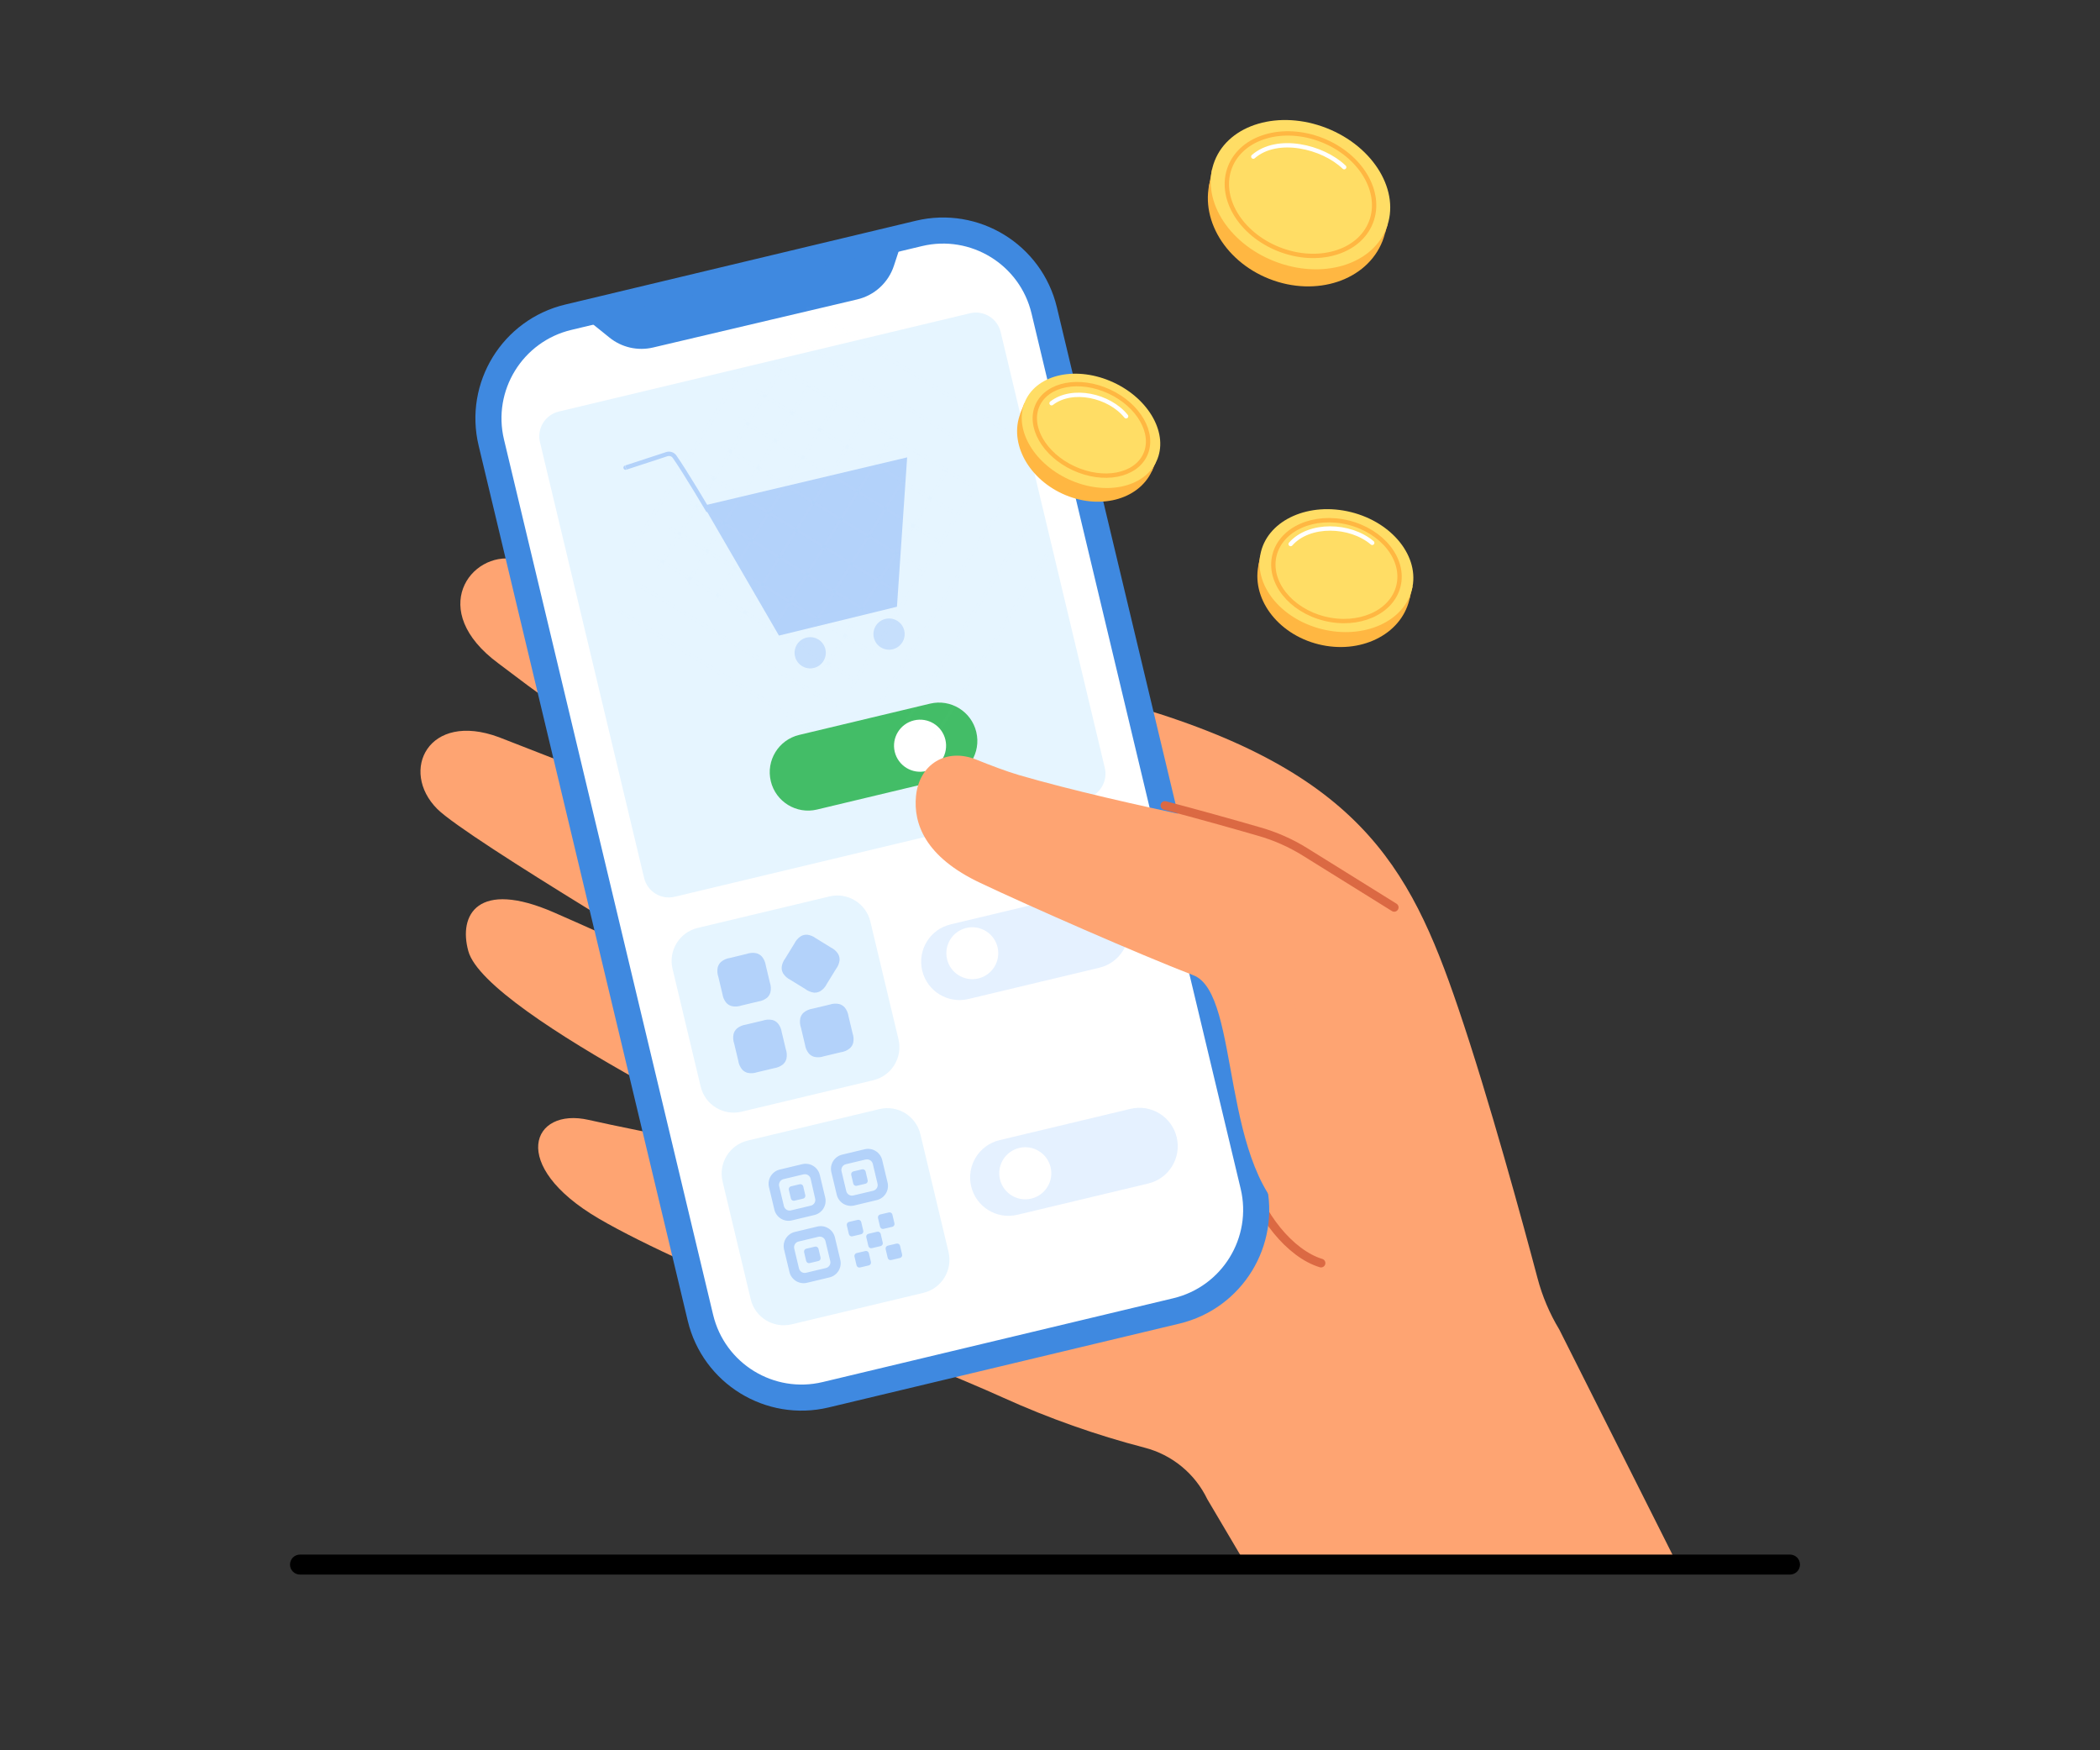 <svg width="210" height="175" viewBox="0 0 210 175" fill="none" xmlns="http://www.w3.org/2000/svg">
<rect x="0" y="0" width="210" height="175" fill="#333333" stroke="none"/>
<path d="M167.511 155.967L155.927 132.929C154.963 131.333 154.231 129.607 153.754 127.805C152.311 122.367 148.907 109.844 145.804 100.729C140.944 86.45 135.754 76.761 111.712 70.111C87.671 63.46 59.765 57.471 51.454 55.91C47.107 55.093 42.617 61.009 49.859 66.342C52.967 68.633 59.269 73.932 67.432 76.166C92.339 82.986 83.463 86.88 83.463 86.88C83.463 86.88 51.762 74.405 49.898 73.71C42.817 71.08 39.931 77.083 43.725 80.882C46.725 83.881 71.44 98.499 71.44 98.499C71.44 98.499 61.625 93.944 55.388 91.227C47.781 87.915 45.825 91.462 46.833 95.096C48.602 101.563 79.647 116.142 79.647 116.142C79.647 116.142 63.229 112.978 58.874 111.974C53.171 110.67 50.789 116.512 59.865 121.832C68.941 127.153 92.235 136.076 100.311 139.741C104.877 141.81 109.612 143.484 114.464 144.744C115.821 145.095 117.085 145.738 118.167 146.629C119.25 147.519 120.125 148.635 120.732 149.899L124.209 155.78L167.511 155.967Z" fill="#FEA472"/>
<path d="M124.848 117.429C125.852 121.441 129.025 125.366 132.103 126.288" stroke="#DB6943" stroke-width="0.869" stroke-miterlimit="10" stroke-linecap="round"/>
<path d="M91.891 23.338L56.827 31.718C51.242 33.052 47.796 38.662 49.131 44.247L70.043 131.755C71.378 137.34 76.987 140.786 82.572 139.451L117.637 131.072C123.222 129.737 126.668 124.128 125.333 118.543L104.421 31.034C103.086 25.449 97.476 22.004 91.891 23.338Z" fill="white" stroke="#3F89E0" stroke-width="2.608" stroke-linecap="round" stroke-linejoin="round"/>
<path d="M92.369 25.897L57.558 34.215C53.395 35.21 50.827 39.392 51.821 43.555L72.756 131.156C73.751 135.319 77.932 137.888 82.095 136.893L116.906 128.574C121.069 127.579 123.637 123.398 122.643 119.235L101.708 31.633C100.713 27.47 96.532 24.902 92.369 25.897Z" fill="white"/>
<path d="M93.264 80.556C93.377 80.309 93.569 80.107 93.811 79.983C94.052 79.859 94.328 79.821 94.594 79.874C94.859 79.939 95.096 80.085 95.272 80.291C95.45 80.498 95.557 80.755 95.581 81.025C95.742 83.203 92.443 82.551 93.264 80.556Z" stroke="#252833" stroke-width="0.869" stroke-miterlimit="10" stroke-linecap="round"/>
<path d="M97.004 31.321L55.881 41.148C54.515 41.475 53.672 42.847 53.999 44.213L64.41 87.779C64.736 89.145 66.108 89.987 67.474 89.661L108.597 79.834C109.962 79.507 110.805 78.135 110.479 76.77L100.068 33.203C99.742 31.837 98.37 30.995 97.004 31.321Z" fill="#E6F5FF"/>
<path d="M93.009 70.352L79.916 73.48C77.857 73.972 76.586 76.041 77.079 78.1L77.079 78.105C77.572 80.164 79.64 81.434 81.699 80.942L94.793 77.813C96.852 77.321 98.122 75.253 97.63 73.193L97.629 73.189C97.137 71.13 95.069 69.859 93.009 70.352Z" fill="#43BD67"/>
<path d="M92.611 77.092C94.01 76.757 94.872 75.353 94.538 73.954C94.204 72.555 92.799 71.693 91.4 72.027C90.002 72.361 89.139 73.766 89.473 75.165C89.808 76.563 91.212 77.426 92.611 77.092Z" fill="white"/>
<path d="M87.948 110.89L74.771 114.039C72.947 114.475 71.822 116.307 72.258 118.13L75.07 129.9C75.506 131.723 77.338 132.848 79.161 132.413L92.339 129.264C94.162 128.828 95.287 126.996 94.852 125.173L92.039 113.403C91.603 111.579 89.772 110.454 87.948 110.89Z" fill="#E6F5FF"/>
<path d="M82.944 89.629L69.767 92.778C67.943 93.214 66.818 95.046 67.254 96.869L70.067 108.639C70.502 110.462 72.334 111.587 74.157 111.152L87.335 108.003C89.159 107.567 90.284 105.735 89.848 103.912L87.035 92.142C86.599 90.319 84.768 89.194 82.944 89.629Z" fill="#E6F5FF"/>
<path d="M112.637 115.67C114.032 115.339 114.895 113.941 114.564 112.546C114.233 111.151 112.834 110.288 111.44 110.619C110.045 110.95 109.182 112.349 109.513 113.744C109.844 115.138 111.242 116.001 112.637 115.67Z" fill="white"/>
<path d="M108.152 89.295L95.059 92.424C92.999 92.916 91.729 94.984 92.221 97.043L92.222 97.048C92.714 99.107 94.783 100.378 96.842 99.885L109.935 96.757C111.994 96.265 113.265 94.196 112.773 92.137L112.772 92.133C112.279 90.073 110.211 88.803 108.152 89.295Z" fill="#ADD3FF" fill-opacity="0.32"/>
<path d="M97.83 97.831C99.225 97.501 100.087 96.102 99.757 94.707C99.426 93.312 98.027 92.45 96.632 92.781C95.237 93.111 94.375 94.51 94.705 95.905C95.036 97.3 96.435 98.162 97.83 97.831Z" fill="white"/>
<path d="M129.338 83.668C129.338 83.668 112.329 80.534 101.889 77.492C100.711 77.148 99.098 76.54 97.629 75.948C94.647 74.749 91.917 76.383 91.6 79.591C91.331 82.343 92.504 85.676 98.042 88.284C102.901 90.584 113.825 95.383 119.341 97.512C124.179 99.377 121.831 117.307 129.773 122.471" fill="#FEA472"/>
<path d="M116.489 80.534C119.654 81.365 123.474 82.434 125.908 83.142C127.526 83.601 129.071 84.284 130.499 85.172L139.422 90.723" stroke="#DB6943" stroke-width="0.869" stroke-miterlimit="10" stroke-linecap="round"/>
<path d="M58.699 31.942L60.955 33.759C61.557 34.243 62.261 34.584 63.014 34.755C63.768 34.926 64.55 34.923 65.302 34.746L85.731 29.934C86.576 29.735 87.356 29.322 87.996 28.735C88.636 28.148 89.115 27.407 89.387 26.583L89.969 24.814L58.699 31.942Z" fill="#3F89E0"/>
<path d="M62.56 46.756C62.49 46.782 65.481 45.8 66.68 45.408C66.82 45.361 66.972 45.361 67.112 45.407C67.253 45.453 67.374 45.544 67.459 45.665C68.502 47.143 70.84 51.098 70.84 51.098" stroke="#B3D2FA" stroke-width="0.435" stroke-miterlimit="10"/>
<g opacity="0.63">
<path d="M81.38 66.785C82.218 66.587 82.737 65.746 82.538 64.907C82.34 64.069 81.499 63.55 80.66 63.748C79.821 63.947 79.303 64.788 79.501 65.627C79.7 66.465 80.541 66.984 81.38 66.785Z" fill="#B3D2FA"/>
<path d="M89.264 64.918C90.103 64.719 90.622 63.878 90.423 63.039C90.224 62.201 89.383 61.682 88.545 61.881C87.706 62.08 87.188 62.92 87.386 63.759C87.585 64.598 88.426 65.117 89.264 64.918Z" fill="#B3D2FA"/>
</g>
<path d="M89.696 60.665L77.895 63.547L70.353 50.555L90.714 45.73L89.696 60.665Z" fill="#B3D2FA"/>
<g opacity="0.1">
<path opacity="0.1" d="M75.356 35.22L63.064 55.154" stroke="#B3D2FA" stroke-width="0.326" stroke-miterlimit="10"/>
<path opacity="0.1" d="M78.112 36.919L65.82 56.853" stroke="#B3D2FA" stroke-width="0.326" stroke-miterlimit="10"/>
<path opacity="0.1" d="M80.873 38.619L68.576 58.553" stroke="#B3D2FA" stroke-width="0.326" stroke-miterlimit="10"/>
<path opacity="0.1" d="M83.628 40.323L71.332 60.252" stroke="#B3D2FA" stroke-width="0.326" stroke-miterlimit="10"/>
<path opacity="0.1" d="M86.384 42.022L74.092 61.956" stroke="#B3D2FA" stroke-width="0.326" stroke-miterlimit="10"/>
<path opacity="0.1" d="M89.14 43.722L76.847 63.656" stroke="#B3D2FA" stroke-width="0.326" stroke-miterlimit="10"/>
<path opacity="0.1" d="M91.896 45.422L79.603 65.356" stroke="#B3D2FA" stroke-width="0.326" stroke-miterlimit="10"/>
<path opacity="0.1" d="M94.656 47.121L82.359 67.055" stroke="#B3D2FA" stroke-width="0.326" stroke-miterlimit="10"/>
<path opacity="0.1" d="M97.412 48.825L85.115 68.755" stroke="#B3D2FA" stroke-width="0.326" stroke-miterlimit="10"/>
<path opacity="0.1" d="M100.167 50.525L87.875 70.454" stroke="#B3D2FA" stroke-width="0.326" stroke-miterlimit="10"/>
<path opacity="0.1" d="M102.923 52.224L90.631 72.158" stroke="#B3D2FA" stroke-width="0.326" stroke-miterlimit="10"/>
<path opacity="0.1" d="M105.679 53.924L93.387 73.858" stroke="#B3D2FA" stroke-width="0.326" stroke-miterlimit="10"/>
<path opacity="0.1" d="M100.584 43.057L80.655 30.764" stroke="#B3D2FA" stroke-width="0.326" stroke-miterlimit="10"/>
<path opacity="0.1" d="M98.885 45.813L78.951 33.52" stroke="#B3D2FA" stroke-width="0.326" stroke-miterlimit="10"/>
<path opacity="0.1" d="M97.186 48.573L77.252 36.276" stroke="#B3D2FA" stroke-width="0.326" stroke-miterlimit="10"/>
<path opacity="0.1" d="M95.486 51.329L75.552 39.032" stroke="#B3D2FA" stroke-width="0.326" stroke-miterlimit="10"/>
<path opacity="0.1" d="M93.787 54.084L73.853 41.792" stroke="#B3D2FA" stroke-width="0.326" stroke-miterlimit="10"/>
<path opacity="0.1" d="M92.083 56.84L72.153 44.548" stroke="#B3D2FA" stroke-width="0.326" stroke-miterlimit="10"/>
<path opacity="0.1" d="M90.383 59.596L70.449 47.304" stroke="#B3D2FA" stroke-width="0.326" stroke-miterlimit="10"/>
<path opacity="0.1" d="M88.684 62.356L68.75 50.059" stroke="#B3D2FA" stroke-width="0.326" stroke-miterlimit="10"/>
<path opacity="0.1" d="M86.984 65.112L67.05 52.815" stroke="#B3D2FA" stroke-width="0.326" stroke-miterlimit="10"/>
<path opacity="0.1" d="M85.284 67.868L65.35 55.575" stroke="#B3D2FA" stroke-width="0.326" stroke-miterlimit="10"/>
<path opacity="0.1" d="M83.585 70.624L63.651 58.331" stroke="#B3D2FA" stroke-width="0.326" stroke-miterlimit="10"/>
<path opacity="0.1" d="M81.881 73.38L61.951 61.087" stroke="#B3D2FA" stroke-width="0.326" stroke-miterlimit="10"/>
</g>
<path d="M121.21 16.907L120.866 18.789L138.51 23.301L138.77 22.44L121.21 16.907Z" fill="#FFB742"/>
<path d="M138.251 24.1C139.801 20.159 137.25 15.466 132.552 13.618C127.854 11.769 122.789 13.465 121.238 17.405C119.688 21.346 122.239 26.039 126.937 27.888C131.635 29.736 136.7 28.041 138.251 24.1Z" fill="#FFB742"/>
<path d="M138.631 22.841C140.077 19.166 137.407 14.675 132.666 12.81C127.926 10.944 122.911 12.411 121.465 16.086C120.019 19.761 122.689 24.252 127.43 26.117C132.17 27.983 137.185 26.516 138.631 22.841Z" fill="#FFDD65"/>
<path d="M137.09 22.235C138.277 19.219 136.086 15.533 132.197 14.003C128.307 12.473 124.193 13.677 123.006 16.692C121.819 19.708 124.01 23.393 127.899 24.924C131.788 26.454 135.903 25.25 137.09 22.235Z" stroke="#FFB742" stroke-width="0.435" stroke-miterlimit="10"/>
<path d="M125.33 15.659C127.721 13.573 132.25 14.638 134.419 16.716" stroke="white" stroke-width="0.435" stroke-miterlimit="10" stroke-linecap="round"/>
<path d="M126.022 55.554L125.83 56.627L140.966 59.844L141.261 58.627L126.022 55.554Z" fill="#FFB742"/>
<path d="M140.921 60.018C141.784 56.554 139.121 52.908 134.972 51.875C130.823 50.841 126.761 52.811 125.898 56.275C125.035 59.739 127.698 63.385 131.847 64.418C135.996 65.452 140.058 63.482 140.921 60.018Z" fill="#FFB742"/>
<path d="M141.195 58.935C142 55.704 139.272 52.243 135.103 51.204C130.933 50.165 126.9 51.942 126.095 55.173C125.29 58.404 128.018 61.865 132.188 62.904C136.357 63.943 140.39 62.166 141.195 58.935Z" fill="#FFDD65"/>
<path d="M139.841 58.598C140.502 55.947 138.263 53.107 134.841 52.254C131.419 51.402 128.11 52.859 127.449 55.51C126.789 58.161 129.028 61.001 132.449 61.854C135.871 62.706 139.181 61.248 139.841 58.598Z" stroke="#FFB742" stroke-width="0.435" stroke-miterlimit="10"/>
<path d="M129.064 54.397C130.933 52.276 135.028 52.411 137.223 54.276" stroke="white" stroke-width="0.435" stroke-miterlimit="10" stroke-linecap="round"/>
<path d="M102.432 40.305L102.015 41.379L115.172 47.121L115.585 46.221L102.432 40.305Z" fill="#FFB742"/>
<path d="M115.185 47.11C116.531 44.201 114.704 40.493 111.105 38.828C107.506 37.162 103.497 38.17 102.151 41.079C100.806 43.987 102.632 47.695 106.232 49.361C109.831 51.026 113.84 50.018 115.185 47.11Z" fill="#FFB742"/>
<path d="M115.652 46.11C116.89 43.435 114.96 39.908 111.341 38.234C107.722 36.56 103.785 37.371 102.547 40.047C101.309 42.722 103.239 46.248 106.858 47.923C110.477 49.597 114.414 48.786 115.652 46.11Z" fill="#FFDD65"/>
<path d="M114.521 45.469C115.502 43.349 113.889 40.517 110.92 39.143C107.95 37.769 104.748 38.374 103.767 40.493C102.786 42.613 104.398 45.446 107.368 46.82C110.337 48.194 113.54 47.589 114.521 45.469Z" stroke="#FFB742" stroke-width="0.435" stroke-miterlimit="10"/>
<path d="M105.157 40.318C107.231 38.71 110.943 39.549 112.612 41.622" stroke="white" stroke-width="0.435" stroke-miterlimit="10" stroke-linecap="round"/>
<path d="M113.049 110.868L99.955 113.997C97.896 114.489 96.626 116.557 97.118 118.617L97.119 118.621C97.611 120.68 99.679 121.951 101.739 121.459L114.832 118.33C116.891 117.838 118.162 115.769 117.67 113.71L117.669 113.706C117.177 111.646 115.108 110.376 113.049 110.868Z" fill="#ADD3FF" fill-opacity="0.32"/>
<path d="M103.132 119.841C104.531 119.507 105.394 118.102 105.06 116.704C104.725 115.305 103.321 114.442 101.922 114.776C100.524 115.111 99.66 116.515 99.995 117.914C100.329 119.313 101.734 120.175 103.132 119.841Z" fill="white"/>
<path d="M76.282 102.042C76.589 101.934 76.92 101.913 77.238 101.981C77.454 102.037 77.647 102.156 77.794 102.324C77.997 102.574 78.127 102.875 78.172 103.193L78.581 104.906C78.689 105.213 78.71 105.544 78.642 105.862C78.586 106.078 78.466 106.272 78.299 106.419C78.048 106.621 77.748 106.752 77.429 106.797L75.717 107.205C75.409 107.313 75.079 107.334 74.76 107.266C74.545 107.21 74.351 107.09 74.204 106.923C74.001 106.673 73.871 106.372 73.826 106.054L73.417 104.341C73.31 104.034 73.289 103.703 73.356 103.385C73.412 103.169 73.532 102.975 73.7 102.828C73.95 102.626 74.25 102.495 74.569 102.45L76.282 102.042ZM82.958 100.446C83.265 100.339 83.596 100.318 83.915 100.385C84.13 100.442 84.324 100.561 84.471 100.729C84.673 100.979 84.804 101.28 84.849 101.598L85.258 103.311C85.365 103.618 85.386 103.949 85.319 104.267C85.262 104.483 85.143 104.677 84.975 104.823C84.725 105.026 84.424 105.157 84.106 105.202L82.393 105.61C82.086 105.718 81.755 105.739 81.437 105.671C81.221 105.615 81.027 105.495 80.88 105.328C80.678 105.077 80.547 104.777 80.502 104.458L80.094 102.746C79.986 102.439 79.965 102.108 80.033 101.789C80.089 101.574 80.209 101.38 80.376 101.233C80.626 101.031 80.927 100.9 81.246 100.855L82.958 100.446ZM80.72 93.457C81.036 93.496 81.337 93.619 81.589 93.813L83.089 94.735C83.381 94.877 83.629 95.096 83.806 95.37C83.92 95.562 83.973 95.785 83.958 96.008C83.919 96.325 83.796 96.625 83.602 96.878L82.68 98.377C82.538 98.67 82.319 98.918 82.045 99.094C81.853 99.208 81.63 99.261 81.406 99.247C81.09 99.208 80.79 99.085 80.537 98.89L79.037 97.969C78.745 97.827 78.497 97.607 78.32 97.334C78.206 97.141 78.153 96.919 78.168 96.695C78.207 96.379 78.33 96.079 78.525 95.826L79.446 94.326C79.588 94.034 79.808 93.786 80.081 93.609C80.277 93.493 80.505 93.439 80.733 93.457H80.72ZM74.686 95.37C74.994 95.262 75.324 95.241 75.643 95.309C75.858 95.365 76.052 95.484 76.199 95.652C76.401 95.902 76.532 96.203 76.577 96.521L76.986 98.234C77.093 98.541 77.114 98.872 77.047 99.19C76.995 99.406 76.88 99.601 76.716 99.751C76.466 99.953 76.166 100.084 75.847 100.129L74.134 100.538C73.827 100.645 73.496 100.666 73.178 100.598C72.963 100.542 72.769 100.423 72.622 100.255C72.419 100.005 72.289 99.704 72.244 99.386L71.835 97.673C71.728 97.366 71.707 97.035 71.774 96.717C71.83 96.501 71.95 96.308 72.118 96.161C72.368 95.958 72.668 95.828 72.987 95.782L74.686 95.37Z" fill="#B3D2FA"/>
<path d="M81.75 122.632C82.123 122.547 82.515 122.612 82.841 122.814C83.166 123.016 83.399 123.338 83.489 123.71L84.032 125.979C84.117 126.352 84.052 126.744 83.85 127.069C83.648 127.395 83.326 127.628 82.954 127.718L80.685 128.261C80.312 128.346 79.92 128.28 79.594 128.079C79.269 127.877 79.036 127.555 78.946 127.183L78.403 124.914C78.318 124.541 78.383 124.149 78.585 123.823C78.787 123.498 79.109 123.265 79.481 123.175L81.75 122.632ZM89.652 124.34C89.69 124.331 89.728 124.33 89.766 124.336C89.805 124.342 89.841 124.355 89.874 124.375C89.906 124.396 89.935 124.422 89.957 124.453C89.98 124.485 89.996 124.52 90.004 124.558L90.209 125.427C90.218 125.464 90.219 125.503 90.213 125.541C90.207 125.579 90.194 125.615 90.173 125.648C90.153 125.681 90.127 125.709 90.095 125.732C90.064 125.754 90.029 125.77 89.991 125.779L89.122 125.983C89.085 125.992 89.046 125.994 89.008 125.988C88.97 125.982 88.933 125.968 88.901 125.948C88.868 125.928 88.84 125.901 88.817 125.87C88.795 125.839 88.779 125.803 88.77 125.766L88.566 124.897C88.557 124.859 88.555 124.82 88.561 124.782C88.567 124.744 88.581 124.708 88.601 124.675C88.621 124.642 88.648 124.614 88.679 124.592C88.71 124.569 88.746 124.553 88.783 124.544L89.652 124.34ZM86.536 125.083C86.573 125.074 86.612 125.073 86.65 125.079C86.688 125.085 86.724 125.099 86.757 125.119C86.79 125.139 86.818 125.165 86.841 125.197C86.863 125.228 86.879 125.263 86.888 125.301L87.092 126.17C87.101 126.208 87.103 126.246 87.097 126.284C87.091 126.322 87.077 126.359 87.057 126.392C87.037 126.424 87.01 126.453 86.979 126.475C86.948 126.498 86.912 126.514 86.875 126.522L86.005 126.727C85.968 126.736 85.929 126.737 85.891 126.731C85.853 126.725 85.817 126.711 85.784 126.691C85.751 126.671 85.723 126.645 85.701 126.613C85.678 126.582 85.662 126.547 85.653 126.509L85.449 125.64C85.44 125.602 85.438 125.564 85.445 125.526C85.451 125.488 85.464 125.451 85.484 125.419C85.504 125.386 85.531 125.357 85.562 125.335C85.594 125.312 85.629 125.296 85.666 125.288L86.536 125.083ZM81.846 123.658L79.859 124.132C79.784 124.149 79.713 124.181 79.651 124.226C79.588 124.271 79.535 124.328 79.495 124.393C79.455 124.458 79.427 124.531 79.415 124.607C79.403 124.683 79.406 124.761 79.424 124.836L79.898 126.822C79.916 126.897 79.948 126.968 79.993 127.03C80.037 127.093 80.094 127.146 80.16 127.186C80.225 127.227 80.298 127.254 80.374 127.266C80.45 127.278 80.528 127.275 80.602 127.257L82.589 126.783C82.664 126.766 82.735 126.734 82.797 126.689C82.86 126.644 82.913 126.587 82.953 126.522C82.993 126.456 83.02 126.383 83.033 126.307C83.045 126.231 83.042 126.154 83.023 126.079L82.545 124.092C82.528 124.018 82.496 123.948 82.451 123.885C82.407 123.823 82.35 123.77 82.285 123.73C82.221 123.69 82.148 123.663 82.073 123.65C81.997 123.638 81.92 123.64 81.846 123.658ZM87.718 123.154C87.755 123.145 87.794 123.143 87.832 123.149C87.87 123.155 87.907 123.169 87.939 123.189C87.972 123.209 88.001 123.236 88.023 123.267C88.045 123.298 88.061 123.333 88.07 123.371L88.274 124.24C88.283 124.278 88.285 124.316 88.279 124.354C88.273 124.392 88.259 124.429 88.239 124.462C88.219 124.494 88.192 124.523 88.161 124.545C88.13 124.568 88.094 124.584 88.057 124.592L87.188 124.797C87.15 124.806 87.112 124.807 87.073 124.801C87.035 124.795 86.999 124.782 86.966 124.761C86.934 124.741 86.905 124.715 86.883 124.683C86.86 124.652 86.844 124.617 86.836 124.579L86.631 123.71C86.622 123.673 86.621 123.634 86.627 123.596C86.633 123.558 86.646 123.521 86.667 123.489C86.687 123.456 86.713 123.427 86.745 123.405C86.776 123.383 86.811 123.367 86.849 123.358L87.718 123.154ZM81.498 124.644C81.535 124.635 81.574 124.634 81.612 124.64C81.65 124.646 81.686 124.66 81.719 124.68C81.752 124.7 81.78 124.726 81.803 124.758C81.825 124.789 81.841 124.824 81.85 124.862L82.054 125.731C82.063 125.769 82.065 125.807 82.059 125.845C82.053 125.883 82.039 125.92 82.019 125.952C81.999 125.985 81.972 126.014 81.941 126.036C81.91 126.059 81.874 126.075 81.837 126.083L80.968 126.288C80.93 126.297 80.891 126.298 80.853 126.292C80.815 126.286 80.779 126.272 80.746 126.252C80.713 126.232 80.685 126.206 80.663 126.174C80.64 126.143 80.624 126.108 80.615 126.07L80.411 125.201C80.402 125.163 80.401 125.125 80.407 125.087C80.413 125.049 80.426 125.012 80.446 124.979C80.467 124.947 80.493 124.918 80.524 124.896C80.556 124.873 80.591 124.857 80.629 124.849L81.498 124.644ZM88.887 121.224C88.925 121.215 88.963 121.213 89.001 121.219C89.04 121.225 89.076 121.239 89.109 121.259C89.141 121.279 89.17 121.306 89.192 121.337C89.215 121.368 89.231 121.403 89.239 121.441L89.444 122.31C89.453 122.348 89.454 122.386 89.448 122.424C89.442 122.462 89.429 122.499 89.408 122.532C89.388 122.564 89.362 122.593 89.33 122.615C89.299 122.638 89.264 122.654 89.226 122.662L88.357 122.867C88.32 122.876 88.281 122.877 88.243 122.871C88.205 122.865 88.168 122.852 88.136 122.831C88.103 122.811 88.075 122.785 88.052 122.753C88.03 122.722 88.014 122.687 88.005 122.649L87.801 121.78C87.792 121.743 87.79 121.704 87.796 121.666C87.802 121.628 87.816 121.591 87.836 121.559C87.856 121.526 87.883 121.497 87.914 121.475C87.945 121.453 87.98 121.437 88.018 121.428L88.887 121.224ZM85.771 121.967C85.808 121.958 85.847 121.956 85.885 121.962C85.923 121.968 85.959 121.982 85.992 122.002C86.025 122.022 86.053 122.049 86.076 122.08C86.098 122.111 86.114 122.147 86.123 122.184L86.327 123.054C86.336 123.091 86.338 123.13 86.332 123.168C86.326 123.206 86.312 123.242 86.292 123.275C86.272 123.308 86.245 123.336 86.214 123.358C86.183 123.381 86.147 123.397 86.11 123.406L85.24 123.61C85.203 123.619 85.164 123.621 85.126 123.614C85.088 123.608 85.052 123.595 85.019 123.575C84.986 123.554 84.958 123.528 84.935 123.497C84.913 123.465 84.897 123.43 84.888 123.393L84.684 122.523C84.675 122.486 84.673 122.447 84.68 122.409C84.686 122.371 84.699 122.335 84.719 122.302C84.74 122.269 84.766 122.241 84.797 122.218C84.829 122.196 84.864 122.18 84.901 122.171L85.771 121.967ZM86.479 114.903C86.853 114.818 87.244 114.884 87.57 115.086C87.895 115.287 88.128 115.609 88.218 115.981L88.761 118.25C88.846 118.624 88.781 119.016 88.579 119.341C88.377 119.666 88.055 119.899 87.683 119.989L85.414 120.532C85.041 120.617 84.649 120.552 84.324 120.35C83.998 120.148 83.765 119.827 83.675 119.454L83.132 117.185C83.047 116.812 83.113 116.42 83.314 116.095C83.516 115.77 83.838 115.537 84.21 115.447L86.479 114.903ZM80.242 116.394C80.615 116.309 81.007 116.375 81.332 116.577C81.658 116.778 81.89 117.1 81.98 117.472L82.524 119.741C82.609 120.115 82.543 120.506 82.341 120.832C82.14 121.157 81.818 121.39 81.446 121.48L79.177 122.023C78.803 122.108 78.412 122.043 78.086 121.841C77.761 121.639 77.528 121.318 77.438 120.945L76.895 118.676C76.81 118.303 76.875 117.911 77.077 117.586C77.279 117.26 77.6 117.028 77.973 116.938L80.242 116.394ZM86.575 115.929L84.588 116.403C84.513 116.42 84.443 116.453 84.38 116.497C84.318 116.542 84.265 116.599 84.224 116.665C84.184 116.73 84.157 116.803 84.145 116.879C84.133 116.955 84.136 117.032 84.154 117.107L84.627 119.094C84.645 119.169 84.677 119.239 84.722 119.302C84.767 119.364 84.823 119.417 84.889 119.458C84.954 119.498 85.027 119.525 85.103 119.537C85.179 119.55 85.257 119.546 85.332 119.528L87.318 119.055C87.393 119.037 87.464 119.005 87.526 118.96C87.589 118.915 87.642 118.859 87.682 118.793C87.723 118.728 87.75 118.655 87.762 118.579C87.774 118.503 87.771 118.425 87.753 118.35L87.279 116.364C87.243 116.217 87.151 116.09 87.023 116.01C86.894 115.929 86.74 115.902 86.592 115.934L86.575 115.929ZM80.337 117.42L78.351 117.894C78.276 117.911 78.205 117.943 78.143 117.988C78.08 118.033 78.027 118.09 77.987 118.155C77.946 118.221 77.919 118.294 77.907 118.37C77.895 118.446 77.898 118.523 77.916 118.598L78.39 120.585C78.407 120.66 78.439 120.73 78.484 120.793C78.529 120.855 78.586 120.908 78.651 120.949C78.717 120.989 78.79 121.016 78.866 121.028C78.942 121.04 79.019 121.037 79.094 121.019L81.081 120.546C81.156 120.528 81.226 120.496 81.289 120.451C81.351 120.406 81.404 120.35 81.445 120.284C81.485 120.219 81.512 120.146 81.524 120.07C81.536 119.994 81.533 119.916 81.515 119.841L81.063 117.855C81.046 117.779 81.014 117.708 80.969 117.645C80.923 117.583 80.866 117.529 80.8 117.489C80.734 117.448 80.661 117.422 80.584 117.41C80.508 117.398 80.43 117.402 80.355 117.42H80.337ZM86.21 116.916C86.247 116.907 86.286 116.905 86.324 116.911C86.362 116.918 86.398 116.931 86.431 116.951C86.464 116.971 86.492 116.998 86.515 117.029C86.537 117.06 86.553 117.096 86.562 117.133L86.766 118.003C86.775 118.04 86.777 118.079 86.771 118.117C86.764 118.155 86.751 118.191 86.731 118.224C86.711 118.257 86.684 118.285 86.653 118.308C86.622 118.33 86.586 118.346 86.549 118.355L85.679 118.559C85.642 118.568 85.603 118.57 85.565 118.564C85.527 118.558 85.491 118.544 85.458 118.524C85.425 118.504 85.397 118.477 85.374 118.446C85.352 118.415 85.336 118.379 85.327 118.342L85.123 117.472C85.114 117.435 85.112 117.396 85.118 117.358C85.124 117.32 85.138 117.284 85.158 117.251C85.178 117.218 85.205 117.19 85.236 117.167C85.267 117.145 85.303 117.129 85.34 117.12L86.21 116.916ZM79.972 118.407C80.01 118.398 80.048 118.396 80.086 118.402C80.124 118.408 80.161 118.422 80.194 118.442C80.226 118.462 80.255 118.489 80.277 118.52C80.299 118.551 80.316 118.587 80.324 118.624L80.528 119.494C80.538 119.531 80.539 119.57 80.533 119.608C80.527 119.646 80.513 119.682 80.493 119.715C80.473 119.748 80.447 119.776 80.415 119.799C80.384 119.821 80.349 119.837 80.311 119.846L79.442 120.05C79.404 120.059 79.366 120.061 79.328 120.054C79.29 120.048 79.253 120.035 79.221 120.015C79.188 119.995 79.159 119.968 79.137 119.937C79.115 119.906 79.099 119.87 79.09 119.833L78.885 118.963C78.876 118.926 78.875 118.887 78.881 118.849C78.887 118.811 78.9 118.775 78.921 118.742C78.941 118.709 78.967 118.681 78.999 118.658C79.03 118.636 79.065 118.62 79.103 118.611L79.972 118.407Z" fill="#B3D2FA"/>
<path d="M29 156.432C29 156.984 29.448 157.432 30 157.432H179C179.552 157.432 180 156.984 180 156.432C180 155.88 179.552 155.432 179 155.432H30C29.448 155.432 29 155.88 29 156.432Z" fill="black"/>
</svg>
